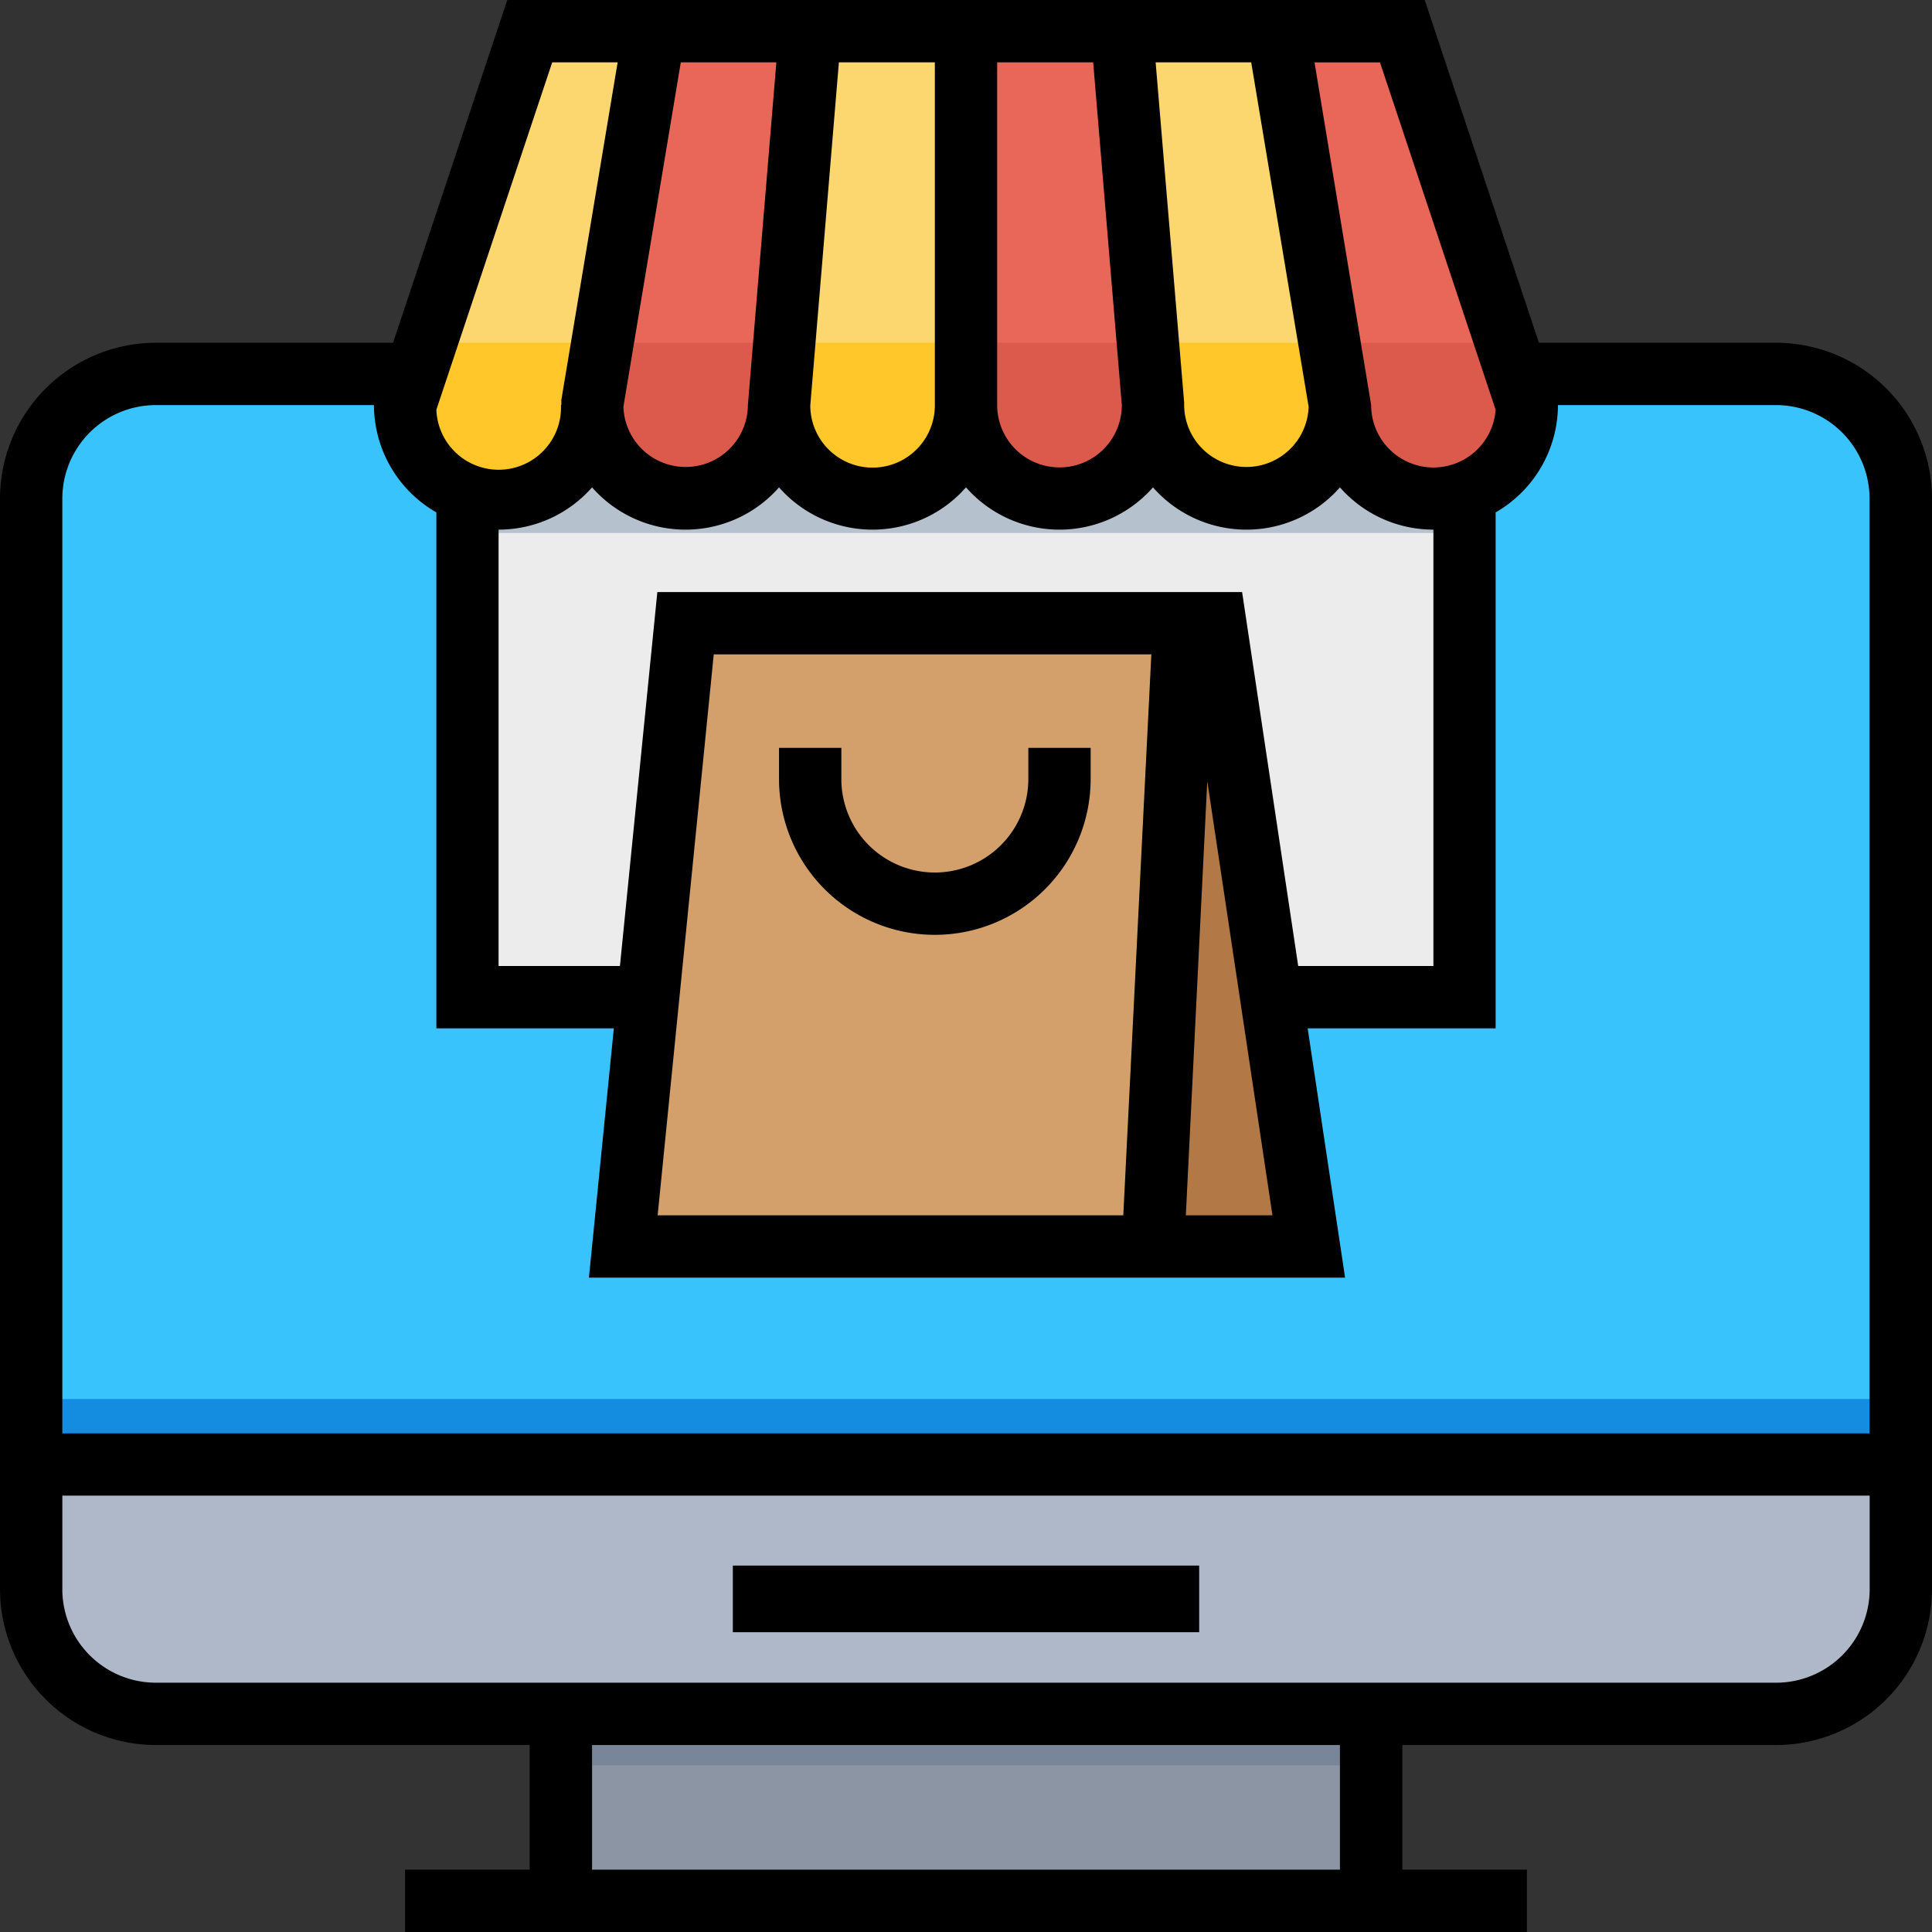 <svg id="online-store" xmlns="http://www.w3.org/2000/svg" width="58" height="58" viewBox="0 0 58 58">
  <rect x="0" y="0" width="58" height="58" fill="#333333" stroke="none"/>
  <path id="Path_1497" data-name="Path 1497" d="M19.226,96H11.742A3.742,3.742,0,0,0,8,99.742v29H64.129v-29A3.742,3.742,0,0,0,60.387,96H19.226Z" transform="translate(-7.065 -84.774)" fill="#39c3fc"/>
  <path id="Path_1498" data-name="Path 1498" d="M149.935,96v18.71H120V96Z" transform="translate(-105.968 -84.774)" fill="#ececec"/>
  <path id="Path_1499" data-name="Path 1499" d="M180.581,178.71H160L161.871,160h15.9Z" transform="translate(-141.29 -141.29)" fill="#d3a06c"/>
  <path id="Path_1500" data-name="Path 1500" d="M296.935,160,296,178.71h4.677L297.871,160Z" transform="translate(-261.387 -141.29)" fill="#b27946"/>
  <rect id="Rectangle_346" data-name="Rectangle 346" width="30" height="5" transform="translate(14 11)" fill="#b6c1ce"/>
  <rect id="Rectangle_347" data-name="Rectangle 347" width="24" height="6" transform="translate(17 51)" fill="#8c95a4"/>
  <rect id="Rectangle_348" data-name="Rectangle 348" width="24" height="2" transform="translate(17 51)" fill="#798699"/>
  <rect id="Rectangle_349" data-name="Rectangle 349" width="56" height="3" transform="translate(1 42)" fill="#148ce0"/>
  <path id="Path_1501" data-name="Path 1501" d="M8,376H64.129v3.742a3.742,3.742,0,0,1-3.742,3.742H11.742A3.742,3.742,0,0,1,8,379.742Z" transform="translate(-7.065 -332.032)" fill="#afb8c9"/>
  <path id="Path_1502" data-name="Path 1502" d="M107.742,8,104,19.226a2.806,2.806,0,0,0,5.613,0,2.806,2.806,0,1,0,5.613,0,2.806,2.806,0,0,0,5.613,0,2.806,2.806,0,0,0,5.613,0,2.806,2.806,0,1,0,5.613,0,2.806,2.806,0,1,0,5.613,0L133.935,8Z" transform="translate(-91.839 -7.065)" fill="#fcd770"/>
  <g id="Group_1943" data-name="Group 1943" transform="translate(17.774 0.935)">
    <path id="Path_1503" data-name="Path 1503" d="M153.871,8,152,19.226a2.806,2.806,0,1,0,5.613,0L158.548,8Z" transform="translate(-152 -8)" fill="#e96759"/>
    <path id="Path_1504" data-name="Path 1504" d="M332.677,22.032a2.806,2.806,0,0,0,2.806-2.806L331.742,8H328l1.871,11.226A2.806,2.806,0,0,0,332.677,22.032Z" transform="translate(-307.419 -8)" fill="#e96759"/>
    <path id="Path_1505" data-name="Path 1505" d="M248,8V19.226a2.806,2.806,0,1,0,5.613,0L252.677,8Z" transform="translate(-236.774 -8)" fill="#e96759"/>
  </g>
  <g id="Group_1944" data-name="Group 1944" transform="translate(12.161 10.29)">
    <path id="Path_1506" data-name="Path 1506" d="M200.156,88,200,89.871a2.806,2.806,0,1,0,5.613,0V88Z" transform="translate(-188.774 -88)" fill="#ffc729"/>
    <path id="Path_1507" data-name="Path 1507" d="M294.664,88l.156,1.871a2.806,2.806,0,1,0,5.613,0L300.122,88Z" transform="translate(-272.369 -88)" fill="#ffc729"/>
    <path id="Path_1508" data-name="Path 1508" d="M106.806,92.677a2.806,2.806,0,0,0,2.806-2.806L109.924,88h-5.3L104,89.871A2.806,2.806,0,0,0,106.806,92.677Z" transform="translate(-104 -88)" fill="#ffc729"/>
  </g>
  <g id="Group_1945" data-name="Group 1945" transform="translate(17.774 10.29)">
    <path id="Path_1509" data-name="Path 1509" d="M152.312,88,152,89.871a2.806,2.806,0,1,0,5.613,0L157.769,88Z" transform="translate(-152 -88)" fill="#dc5a4c"/>
    <path id="Path_1510" data-name="Path 1510" d="M341.64,89.871a2.806,2.806,0,0,0,5.613,0L346.629,88h-5.3Z" transform="translate(-319.189 -88)" fill="#dc5a4c"/>
    <path id="Path_1511" data-name="Path 1511" d="M248,88v1.871a2.806,2.806,0,1,0,5.613,0L253.457,88Z" transform="translate(-236.774 -88)" fill="#dc5a4c"/>
  </g>
  <path id="Path_1512" data-name="Path 1512" d="M53.323,10.29H46.2L42.771,0H15.229L11.8,10.29H4.677A4.683,4.683,0,0,0,0,14.968V47.71a4.683,4.683,0,0,0,4.677,4.677H15.9v3.742H12.161V58H45.839V56.129H42.1V52.387H53.323A4.683,4.683,0,0,0,58,47.71V14.968A4.683,4.683,0,0,0,53.323,10.29ZM37.289,17.774H19.734L18.611,29H14.968V15.9a3.733,3.733,0,0,0,2.806-1.269,3.737,3.737,0,0,0,5.613,0,3.737,3.737,0,0,0,5.613,0,3.737,3.737,0,0,0,5.613,0,3.737,3.737,0,0,0,5.613,0A3.733,3.733,0,0,0,43.032,15.9V29H38.973ZM19.743,36.484l1.684-16.839H34.564l-.842,16.839Zm16.5-13.037L38.2,36.484H35.6ZM39.286,12.21a1.869,1.869,0,0,1-3.737-.049h0v-.078L34.693,1.871h2.869Zm-5.608-.049a1.871,1.871,0,1,1-3.742,0V1.871h2.882Zm-5.613,0a1.87,1.87,0,0,1-3.74.015l.859-10.305h2.881Zm-5.613,0a1.869,1.869,0,0,1-3.737.049L20.438,1.871h2.869ZM44.9,12.3a1.871,1.871,0,0,1-3.737-.137l-1.7-10.29h1.965ZM16.578,1.871h1.964L16.852,12.008l0,.153h-.011A1.871,1.871,0,0,1,13.1,12.3Zm-11.9,10.29h6.548A3.73,3.73,0,0,0,13.1,15.383V30.871h5.328l-.748,7.484h22.7l-1.123-7.484H44.9V15.383a3.73,3.73,0,0,0,1.871-3.222h6.548a2.81,2.81,0,0,1,2.806,2.806V43.032H1.871V14.968A2.81,2.81,0,0,1,4.677,12.161ZM40.226,56.129H17.774V52.387H40.226Zm13.1-5.613H4.677A2.81,2.81,0,0,1,1.871,47.71V44.9H56.129V47.71A2.81,2.81,0,0,1,53.323,50.516Z"/>
  <rect id="Rectangle_350" data-name="Rectangle 350" width="14" height="2" transform="translate(22 47)"/>
  <path id="Path_1513" data-name="Path 1513" d="M207.484,192v.935a2.806,2.806,0,0,1-5.613,0V192H200v.935a4.677,4.677,0,1,0,9.355,0V192Z" transform="translate(-176.613 -169.548)"/>
</svg>
